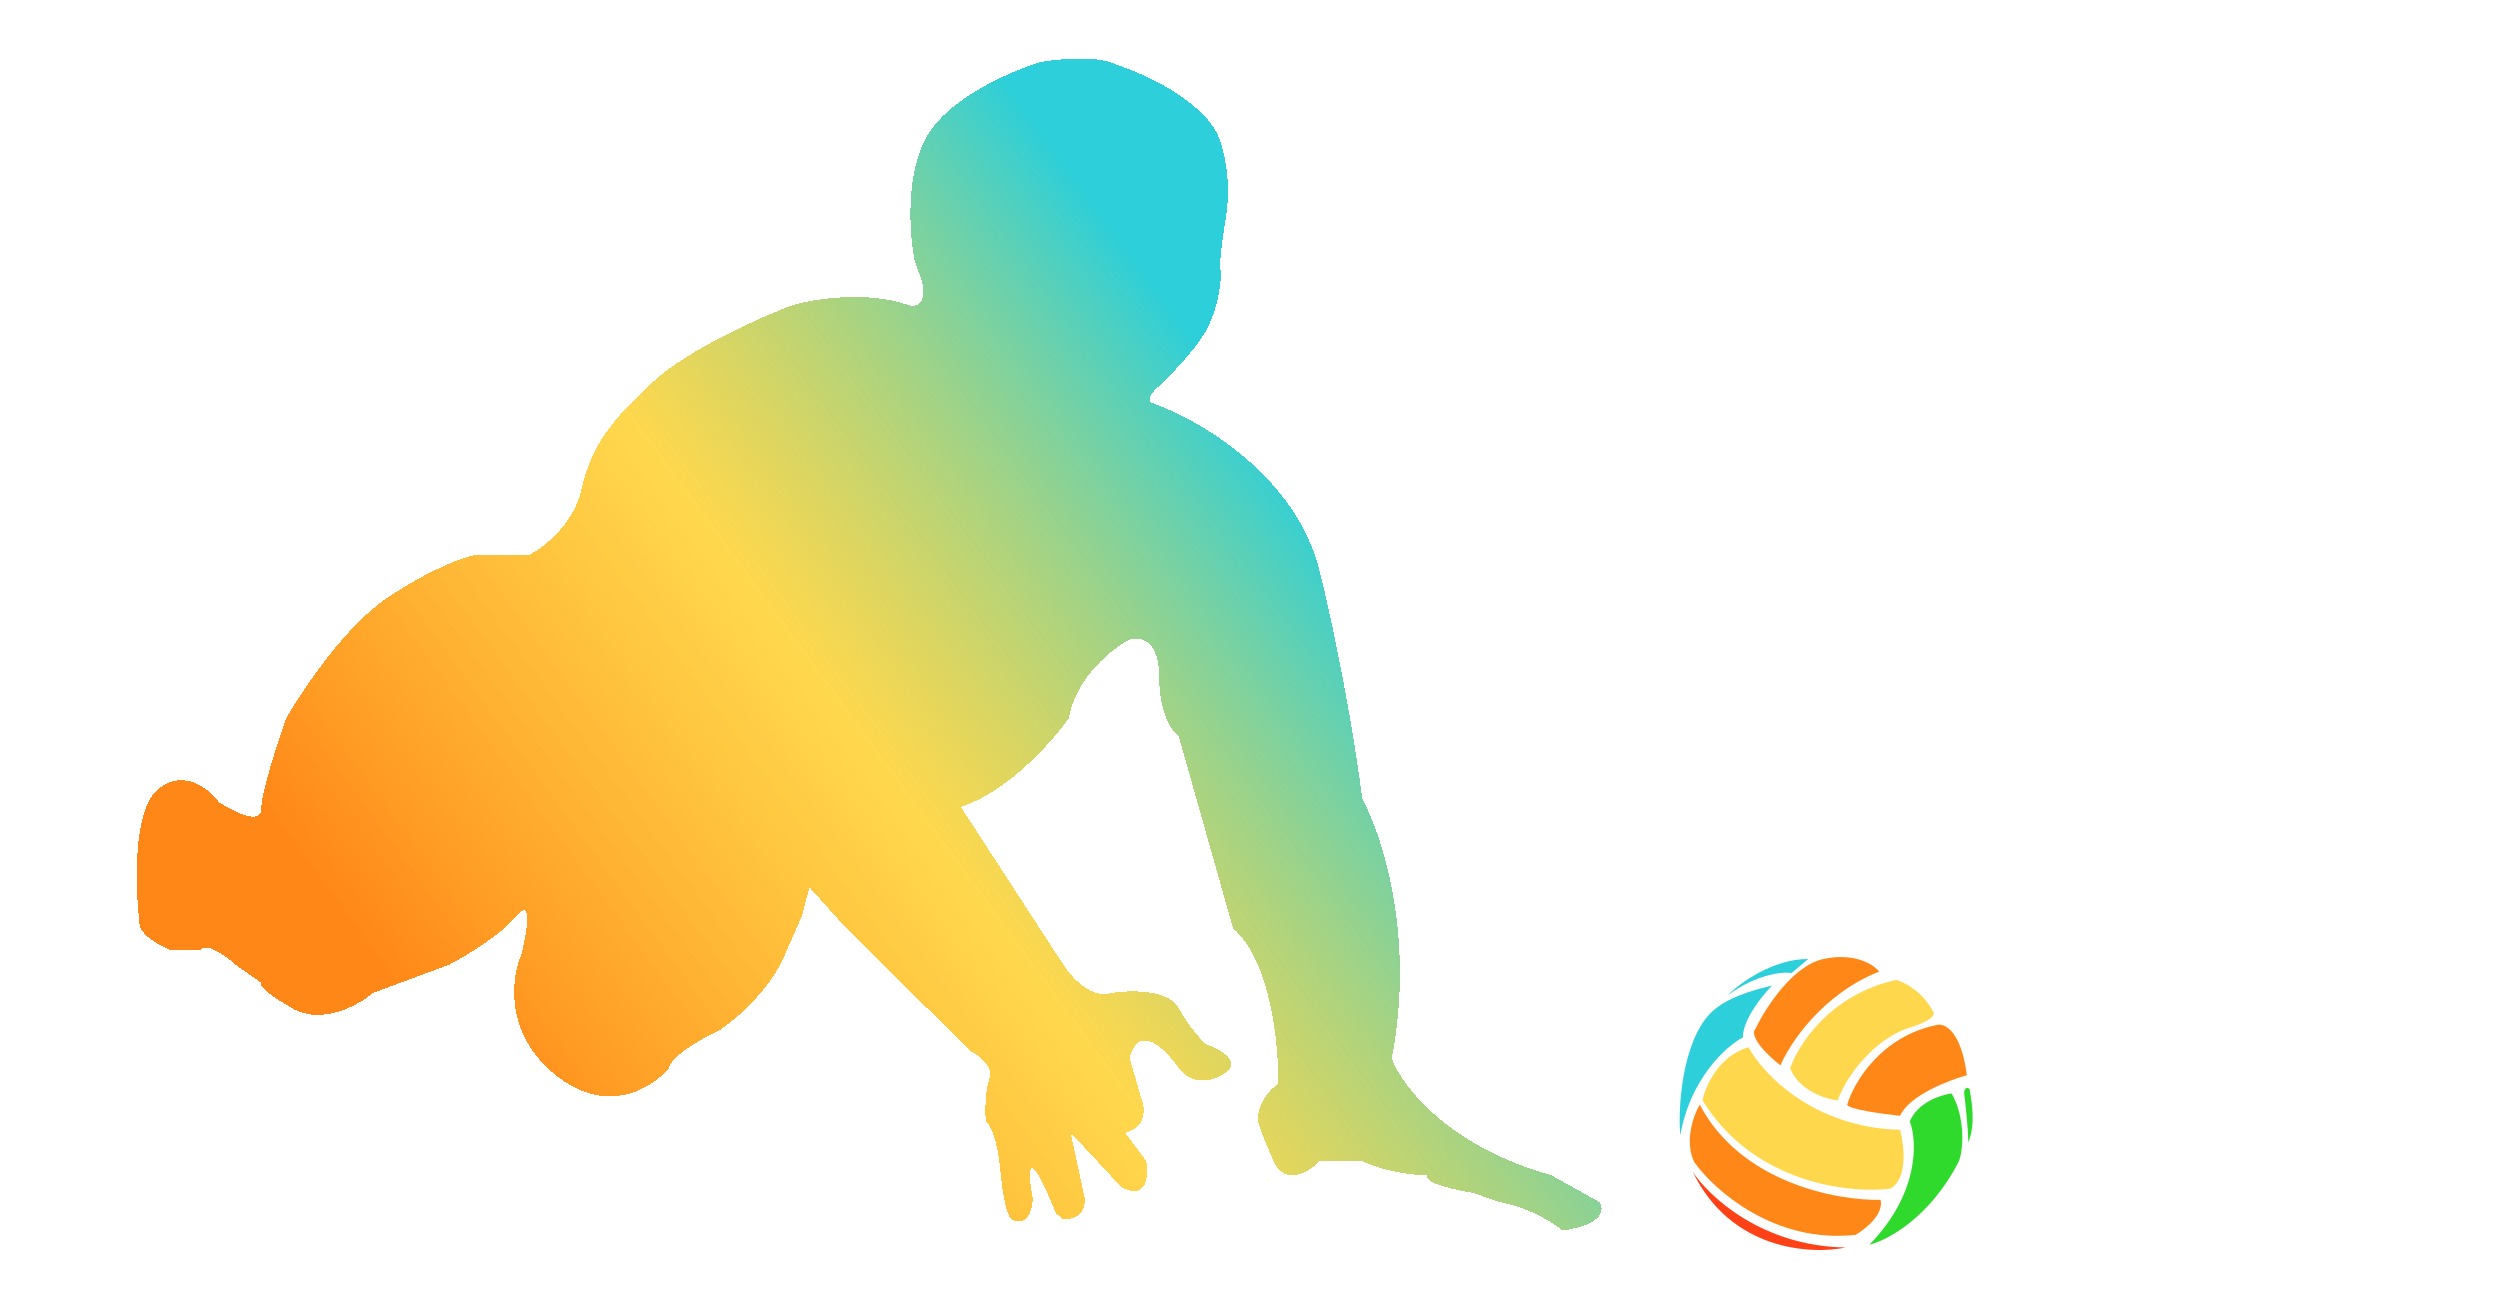 <svg width="1280" height="670" viewBox="0 0 1280 670" fill="none" xmlns="http://www.w3.org/2000/svg">
<g filter="url(#filter0_d_626_35)">
<path d="M907.276 458.165L915.824 450.995C897.587 450.995 880.679 463.424 874.505 469.638C889.323 458.739 902.526 457.448 907.276 458.165Z" fill="#2CCFDA"/>
<path d="M856.697 559.983C865.008 572.651 892.315 598.13 935.057 598.703C917.01 602.527 876.073 600.137 856.697 559.983Z" fill="#FF2F01" fill-opacity="0.91"/>
<path d="M857.41 554.964C852.281 544.065 857.173 530.824 860.26 525.566C881.346 565.72 930.783 574.802 952.866 574.324C954.576 581.781 945.03 589.382 940.044 592.25C898.442 596.839 867.621 569.305 857.41 554.964Z" fill="#FF7B01" fill-opacity="0.91"/>
<path d="M962.838 538.473C918.387 537.326 892.552 509.792 885.191 496.168C869.804 500.757 863.108 516.245 861.684 523.415C887.898 565.863 936.718 571.217 957.852 568.588C966.97 563.426 964.975 546.36 962.838 538.473Z" fill="#FFC701" fill-opacity="0.7"/>
<path d="M947.166 597.27C972.812 570.883 971.625 544.209 967.826 534.171C971.815 524.419 983.736 520.547 989.197 519.83C996.037 531.303 995.609 548.511 992.759 554.965C977.942 583.646 956.19 595.118 947.166 597.27Z" fill="#2FDA2C"/>
<path d="M982.073 484.696C953.009 490.432 939.094 514.333 935.77 525.566C935.77 527.861 953.816 530.347 962.839 531.303C967.398 520.977 987.534 513.138 997.032 510.509C994.183 488.137 985.872 483.979 982.073 484.696Z" fill="#FF7B01" fill-opacity="0.91"/>
<path d="M952.152 457.448C923.088 468.921 906.324 494.256 901.575 505.489C887.328 494.017 887.09 488.281 888.752 486.846C893.739 476.33 907.701 454.437 923.658 450.995C939.615 447.553 949.303 453.863 952.152 457.448Z" fill="#FF7B01" fill-opacity="0.91"/>
<path d="M850.286 541.341C855.415 512.086 873.795 495.69 882.344 491.149C882.344 481.971 892.317 469.638 897.304 464.619C877.357 469.208 870.945 474.501 868.808 476.091C852.423 488.281 848.861 523.415 850.286 541.341Z" fill="#2CCFDA"/>
<path d="M960.701 461.75C927.078 469.208 910.599 494.973 906.562 506.924C911.121 518.396 924.608 522.698 930.782 523.415C937.906 505.489 953.578 490.432 967.825 486.13C979.222 482.688 980.647 479.437 979.935 478.242C974.236 467.343 964.738 462.707 960.701 461.75Z" fill="#FFC701" fill-opacity="0.7"/>
<path d="M998.456 517.679C996.746 515.958 995.843 517.918 995.605 519.113C995.605 519.83 997.744 536.322 997.744 544.926C1001.74 535.748 999.407 523.176 998.456 517.679Z" fill="#2FDA2C"/>
</g>
<g filter="url(#filter1_d_626_35)">
<path d="M655.732 262.695C643.635 213.251 593.356 184.462 569.729 176.248C567.083 175.273 569.571 171.533 571.146 169.785C577.132 164.399 590.71 150.88 597.136 139.892C603.563 128.904 605.17 114.847 605.17 109.191C604.54 108.653 604.13 102.486 607.532 82.126C610.935 61.767 606.115 44.558 603.28 38.499C593.829 20.401 565.318 7.529 552.245 3.354C542.794 -1.816 522.159 0.123 513.024 1.738C498.847 5.913 467.47 19.109 455.373 38.499C443.276 57.889 445.607 89.936 448.285 103.536L452.065 114.039C454.712 126.642 448.442 127.369 444.977 126.157C423.807 118.725 396.778 123.06 385.909 126.157C369.527 132.351 332.322 148.86 314.555 165.341C292.345 185.943 282.894 198.062 277.696 220.684C273.538 238.781 258.007 250.576 250.761 254.212H222.881C217.368 255.289 200.861 261.079 178.935 275.622C157.008 290.164 134.83 323.154 126.482 337.831C122.229 349.815 113.724 375.884 113.724 384.286C113.724 392.689 99.232 385.364 91.986 380.651C87.261 374.053 74.502 363.442 61.271 373.784C48.04 384.125 49.142 423.336 51.348 441.649C50.592 448.435 62.059 454.441 67.887 456.595H82.536C85.56 452.071 95.767 459.557 100.492 463.866L113.724 473.157C112.463 473.696 113.818 477.035 129.318 486.084C144.817 495.133 163.498 484.737 170.901 478.409L210.123 463.866C218.156 459.692 236.302 448.839 244.618 438.821C252.935 428.803 249.659 447.843 246.981 458.615C241.783 470.33 238.003 499.091 264.465 520.42C290.928 541.749 314.24 526.884 322.588 516.785C323.722 510.321 340.387 501.165 348.578 497.395C367.48 484.145 377.876 467.906 380.711 461.442L390.635 438.821L394.415 424.278L413.317 445.284L477.11 508.302C481.206 510.321 488.829 515.977 486.561 522.44C484.293 528.903 484.356 539.406 484.671 543.85C486.561 545.196 490.72 552.252 492.232 569.703C493.744 587.154 496.642 593.402 497.902 594.345C506.219 598.546 508.613 589.093 508.771 583.842C507.668 578.186 506.125 567.118 508.771 568.087C511.417 569.057 517.749 583.842 520.584 591.113L524.365 594.345C536.084 594.345 536.178 585.188 534.761 580.61L528.145 549.909L554.135 577.782C567.366 584.892 568.154 571.858 566.894 564.452L556.025 549.909C566.232 547.647 566.264 538.733 565.004 534.559L558.388 511.937C562.924 493.194 576.975 507.359 583.433 516.785C586.111 520.69 594.301 526.884 605.642 520.42C616.984 513.957 605.012 507.224 597.609 504.666C595.089 502.512 588.725 495.779 583.433 486.084C578.14 476.389 558.23 476.928 548.937 478.409C538.73 481.64 528.303 470.06 524.365 463.866L471.912 383.075C495.729 375.642 518.694 349.815 527.2 337.831C530.98 316.502 549.567 302.014 558.388 297.436C563.428 295.82 573.509 297.355 573.509 316.422C573.509 335.488 580.125 344.564 583.433 346.718L611.313 445.284C630.593 461.766 634.783 505.205 634.468 524.864C625.395 531.327 623.757 540.214 624.072 543.85C624.229 545.196 626.056 551.202 632.105 564.452C638.154 577.702 650.377 569.972 655.732 564.452H677.469C689.566 570.269 704.562 571.723 710.547 571.723C709.413 575.924 725.511 579.398 733.702 580.61L747.878 585.458C763.378 588.366 775.758 596.364 780.011 600C801.181 597.091 801.433 589.093 798.913 585.458L774.341 571.723C721.038 556.857 697.631 525.672 692.591 511.937C704.688 449.243 687.55 397.213 677.469 379.035C675.264 360.857 667.829 312.14 655.732 262.695Z" fill="url(#paint0_linear_626_35)" shape-rendering="crispEdges"/>
</g>
<defs>
<filter id="filter0_d_626_35" x="830" y="450" width="209.999" height="220" filterUnits="userSpaceOnUse" color-interpolation-filters="sRGB">
<feFlood flood-opacity="0" result="BackgroundImageFix"/>
<feColorMatrix in="SourceAlpha" type="matrix" values="0 0 0 0 0 0 0 0 0 0 0 0 0 0 0 0 0 0 127 0" result="hardAlpha"/>
<feOffset dx="10" dy="40"/>
<feGaussianBlur stdDeviation="15"/>
<feComposite in2="hardAlpha" operator="out"/>
<feColorMatrix type="matrix" values="0 0 0 0 0 0 0 0 0 0 0 0 0 0 0 0 0 0 0.25 0"/>
<feBlend mode="normal" in2="BackgroundImageFix" result="effect1_dropShadow_626_35"/>
<feBlend mode="normal" in="SourceGraphic" in2="effect1_dropShadow_626_35" result="shape"/>
</filter>
<filter id="filter1_d_626_35" x="40" y="0" width="810" height="660" filterUnits="userSpaceOnUse" color-interpolation-filters="sRGB">
<feFlood flood-opacity="0" result="BackgroundImageFix"/>
<feColorMatrix in="SourceAlpha" type="matrix" values="0 0 0 0 0 0 0 0 0 0 0 0 0 0 0 0 0 0 127 0" result="hardAlpha"/>
<feOffset dx="20" dy="30"/>
<feGaussianBlur stdDeviation="15"/>
<feComposite in2="hardAlpha" operator="out"/>
<feColorMatrix type="matrix" values="0 0 0 0 0 0 0 0 0 0 0 0 0 0 0 0 0 0 0.35 0"/>
<feBlend mode="normal" in2="BackgroundImageFix" result="effect1_dropShadow_626_35"/>
<feBlend mode="normal" in="SourceGraphic" in2="effect1_dropShadow_626_35" result="shape"/>
</filter>
<linearGradient id="paint0_linear_626_35" x1="800" y1="43" x2="157.935" y2="512.658" gradientUnits="userSpaceOnUse">
<stop stop-color="#2CCFDA"/>
<stop offset="0.285" stop-color="#2CCFDA"/>
<stop offset="0.611" stop-color="#FFC701" stop-opacity="0.7"/>
<stop offset="0.948" stop-color="#FF7B01" stop-opacity="0.91"/>
</linearGradient>
</defs>
</svg>
